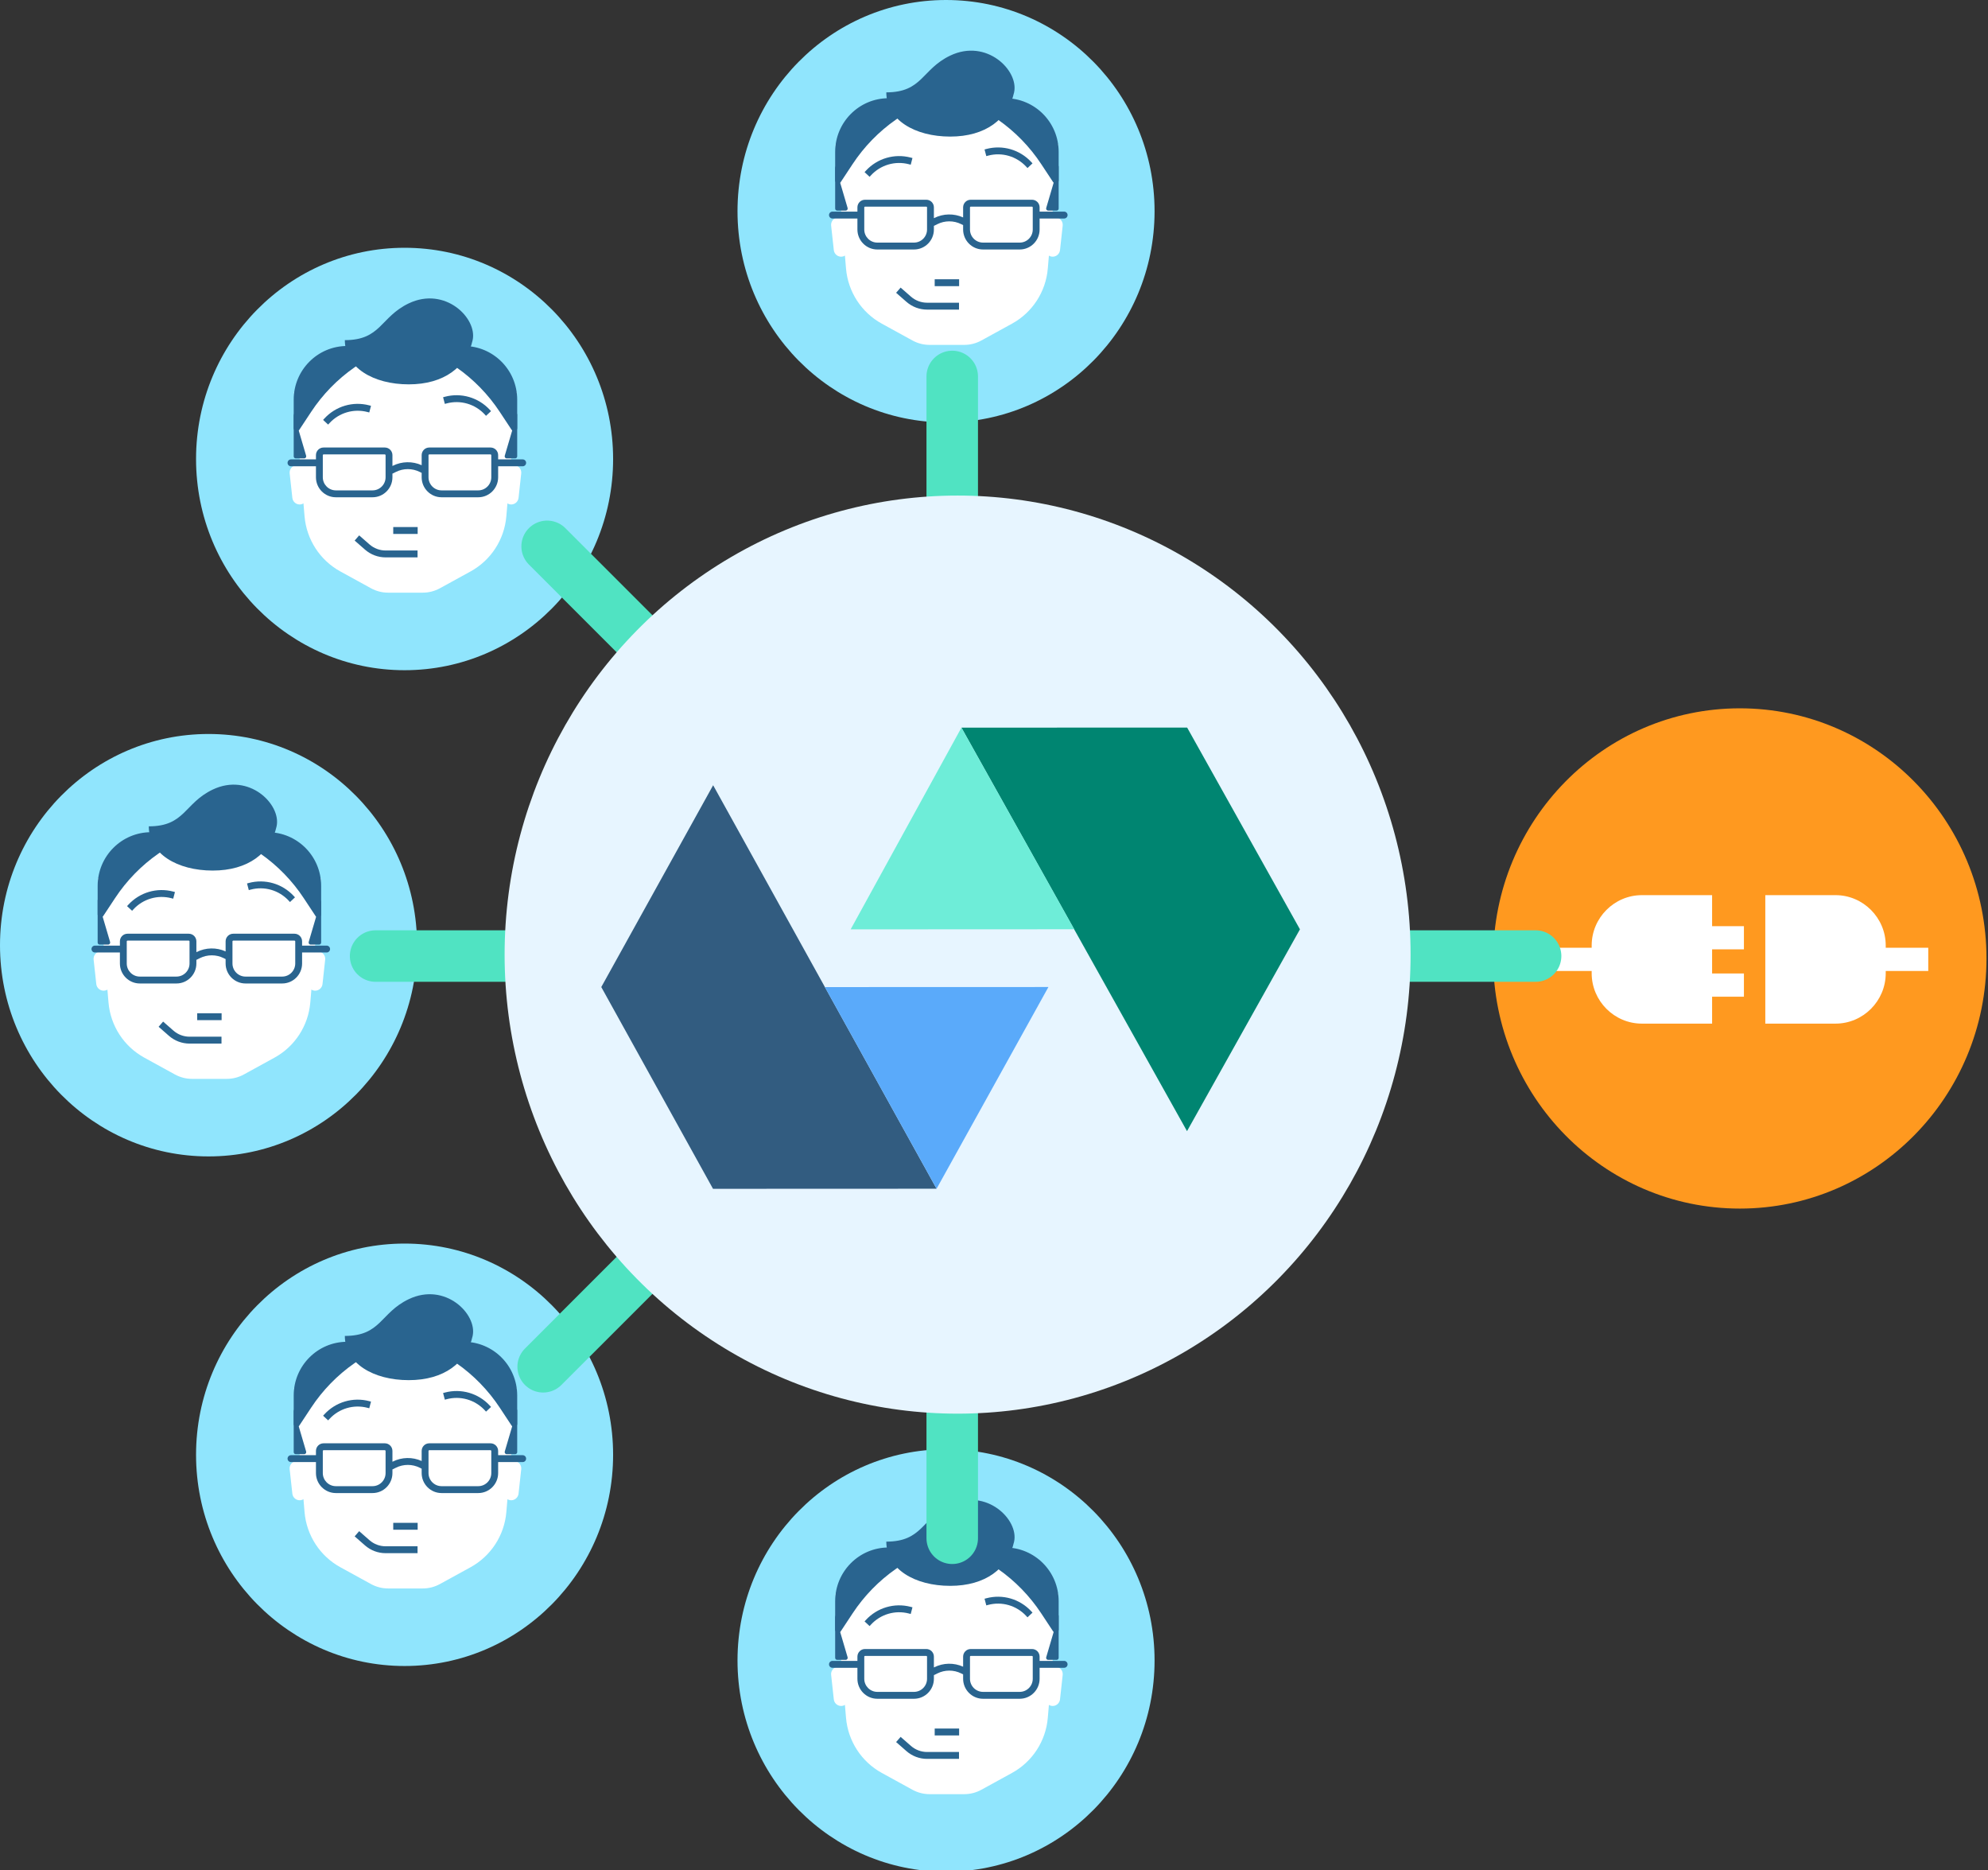 <?xml version="1.0" encoding="UTF-8"?>
<svg width="386px" height="363px" viewBox="0 0 386 363" version="1.1" xmlns="http://www.w3.org/2000/svg" xmlns:xlink="http://www.w3.org/1999/xlink">
    <rect x="0" y="0" width="386" height="363" fill="#333333" stroke="none"/>
    <!-- Generator: Sketch 41.2 (35397) - http://www.bohemiancoding.com/sketch -->
    <title>illustration-integrator-community</title>
    <desc>Created with Sketch.</desc>
    <defs></defs>
    <g id="Service-Integrator" stroke="none" stroke-width="1" fill="none" fill-rule="evenodd">
        <g id="Service-Developer" transform="translate(-252, -450)">
            <g id="illustration-integrator-community" transform="translate(252, 450)">
                <g id="peeps-bigger" transform="translate(0, 142.477)">
                    <g id="Group-3">
                        <ellipse id="Oval-Copy-3" fill="#90E5FD" cx="40.489" cy="41" rx="40.489" ry="41"></ellipse>
                        <path d="M61.04,49.82 C61.822,49.907 62.533,49.334 62.619,48.548 L63.138,43.799 C63.224,43.013 62.654,42.3 61.872,42.213 C61.089,42.127 60.379,42.699 60.293,43.485 L59.773,48.234 C59.687,49.02 60.257,49.734 61.04,49.82 Z" id="Fill-1" fill="#FFFFFF"></path>
                        <path d="M20.276,49.82 L20.276,49.82 C19.494,49.907 18.783,49.334 18.697,48.548 L18.178,43.799 C18.092,43.013 18.662,42.3 19.444,42.213 L19.444,42.213 C20.227,42.127 20.938,42.699 21.024,43.485 L21.543,48.234 C21.629,49.02 21.059,49.734 20.276,49.82" id="Fill-3" fill="#FFFFFF"></path>
                        <path d="M62.297,28.04 L60.248,52.129 C59.864,56.638 57.257,60.655 53.303,62.825 L47.343,66.096 C46.325,66.655 45.182,66.948 44.022,66.948 L40.658,66.948 L37.295,66.948 C36.134,66.948 34.992,66.655 33.973,66.096 L28.014,62.825 C24.06,60.655 21.452,56.638 21.068,52.129 L19.019,28.04 L41.121,16.399 L62.297,28.04 Z" id="Fill-13" fill="#FFFFFF"></path>
                        <path d="M34.27,47.761 L27.142,47.761 C25.385,47.761 23.947,46.316 23.947,44.55 L23.947,40.251 C23.947,39.806 24.309,39.442 24.751,39.442 L36.661,39.442 C37.103,39.442 37.466,39.806 37.466,40.251 L37.466,44.55 C37.466,46.316 36.027,47.761 34.27,47.761" id="Fill-15"></path>
                        <path d="M54.795,47.761 L47.667,47.761 C45.91,47.761 44.471,46.316 44.471,44.55 L44.471,40.251 C44.471,39.806 44.834,39.442 45.276,39.442 L57.186,39.442 C57.628,39.442 57.99,39.806 57.99,40.251 L57.99,44.55 C57.99,46.316 56.552,47.761 54.795,47.761" id="Fill-19"></path>
                        <path d="M25.647,34.322 L24.669,33.414 L24.912,33.15 C27.126,30.74 30.463,29.757 33.622,30.586 L33.969,30.677 L33.632,31.971 L33.285,31.88 C30.604,31.178 27.77,32.011 25.891,34.057 L25.647,34.322 Z" id="Fill-29" fill="#29648F"></path>
                        <path d="M56.303,32.622 L56.058,32.358 C54.17,30.32 51.333,29.498 48.654,30.213 L48.307,30.306 L47.965,29.013 L48.312,28.92 C51.467,28.078 54.808,29.046 57.033,31.446 L57.277,31.71 L56.303,32.622 Z" id="Fill-31" fill="#29648F"></path>
                        <path d="M43.007,60.099 L36.805,60.099 C35.334,60.099 33.913,59.564 32.804,58.593 L30.796,56.835 L31.671,55.827 L33.679,57.585 C34.546,58.343 35.656,58.761 36.805,58.761 L43.007,58.761 L43.007,60.099 Z" id="Fill-45" fill="#29648F"></path>
                        <path d="M33.275,19.064 L29.336,19.064 C23.606,19.064 18.961,23.73 18.961,29.486 L18.961,35.022 C18.961,35.607 19.717,35.836 20.039,35.348 L22.344,31.856 C24.58,28.467 27.436,25.536 30.76,23.218 L33.933,21.005 C34.81,20.393 34.341,19.01 33.275,19.064" id="Fill-47" fill="#29648F"></path>
                        <path d="M18.961,32.166 L18.961,40.487 C18.961,40.705 19.136,40.881 19.353,40.881 L21.003,40.881 C21.264,40.881 21.452,40.628 21.378,40.376 L18.961,32.166 Z" id="Fill-51" fill="#29648F"></path>
                        <path d="M48.042,19.064 L51.98,19.064 C57.71,19.064 62.356,23.73 62.356,29.486 L62.356,35.022 C62.356,35.607 61.599,35.836 61.277,35.348 L58.972,31.856 C56.736,28.467 53.881,25.536 50.556,23.218 L47.383,21.005 C46.507,20.393 46.976,19.01 48.042,19.064" id="Fill-53" fill="#29648F"></path>
                        <path d="M62.356,32.166 L62.356,40.487 C62.356,40.705 62.18,40.881 61.964,40.881 L60.314,40.881 C60.052,40.881 59.864,40.628 59.938,40.376 L62.356,32.166 Z" id="Fill-57" fill="#29648F"></path>
                        <path d="M53.704,17.928 C52.557,23.14 48.149,26.512 41.297,26.512 C34.445,26.512 28.891,23.266 28.891,17.928 C35.933,17.928 35.76,13.438 41.297,10.794 C48.351,7.425 54.64,13.678 53.704,17.928" id="Fill-59" fill="#29648F"></path>
                        <polygon id="Fill-68" fill="#29648F" points="38.287 55.548 43.029 55.548 43.029 54.21 38.287 54.21"></polygon>
                        <path d="M38.131,42.354 L38.201,42.319 C39.952,41.439 42.028,41.401 43.806,42.207 L43.806,40.251 C43.806,39.436 44.465,38.773 45.276,38.773 L57.185,38.773 C57.996,38.773 58.656,39.436 58.656,40.251 L58.656,41.079 L63.421,41.079 C63.788,41.079 64.086,41.378 64.086,41.747 C64.086,42.117 63.788,42.416 63.421,42.416 L58.656,42.416 L58.656,44.551 C58.656,46.689 56.924,48.43 54.795,48.43 L47.667,48.43 C45.538,48.43 43.806,46.689 43.806,44.551 L43.806,43.697 L43.444,43.515 C41.989,42.783 40.253,42.783 38.798,43.515 L38.157,43.838 L38.131,43.786 L38.131,44.551 C38.131,46.689 36.399,48.43 34.27,48.43 L27.143,48.43 C25.013,48.43 23.281,46.689 23.281,44.551 L23.281,42.416 L18.433,42.416 C18.065,42.416 17.767,42.117 17.767,41.747 C17.767,41.378 18.065,41.079 18.433,41.079 L23.281,41.079 L23.281,40.251 C23.281,39.436 23.941,38.773 24.751,38.773 L36.661,38.773 C37.471,38.773 38.131,39.436 38.131,40.251 L38.131,42.354 Z M45.276,40.111 C45.201,40.111 45.137,40.175 45.137,40.251 L45.137,44.551 C45.137,45.952 46.272,47.092 47.667,47.092 L54.795,47.092 C56.19,47.092 57.325,45.952 57.325,44.551 L57.325,40.251 C57.325,40.175 57.261,40.111 57.185,40.111 L45.276,40.111 Z M24.751,40.111 C24.676,40.111 24.612,40.175 24.612,40.251 L24.612,44.551 C24.612,45.952 25.747,47.092 27.143,47.092 L34.27,47.092 C35.665,47.092 36.8,45.952 36.8,44.551 L36.8,40.251 C36.8,40.175 36.736,40.111 36.661,40.111 L24.751,40.111 Z" id="Combined-Shape" fill="#29648F"></path>
                    </g>
                </g>
                <g id="peeps-bigger" transform="translate(38.066, 241.395)">
                    <g id="Group-3">
                        <ellipse id="Oval-Copy-3" fill="#90E5FD" cx="40.489" cy="41" rx="40.489" ry="41"></ellipse>
                        <path d="M61.04,49.82 C61.822,49.907 62.533,49.334 62.619,48.548 L63.138,43.799 C63.224,43.013 62.654,42.3 61.872,42.213 C61.089,42.127 60.379,42.699 60.293,43.485 L59.773,48.234 C59.687,49.02 60.257,49.734 61.04,49.82 Z" id="Fill-1" fill="#FFFFFF"></path>
                        <path d="M20.276,49.82 L20.276,49.82 C19.494,49.907 18.783,49.334 18.697,48.548 L18.178,43.799 C18.092,43.013 18.662,42.3 19.444,42.213 L19.444,42.213 C20.227,42.127 20.938,42.699 21.024,43.485 L21.543,48.234 C21.629,49.02 21.059,49.734 20.276,49.82" id="Fill-3" fill="#FFFFFF"></path>
                        <path d="M62.297,28.04 L60.248,52.129 C59.864,56.638 57.257,60.655 53.303,62.825 L47.343,66.096 C46.325,66.655 45.182,66.948 44.022,66.948 L40.658,66.948 L37.295,66.948 C36.134,66.948 34.992,66.655 33.973,66.096 L28.014,62.825 C24.06,60.655 21.452,56.638 21.068,52.129 L19.019,28.04 L41.121,16.399 L62.297,28.04 Z" id="Fill-13" fill="#FFFFFF"></path>
                        <path d="M34.27,47.761 L27.142,47.761 C25.385,47.761 23.947,46.316 23.947,44.55 L23.947,40.251 C23.947,39.806 24.309,39.442 24.751,39.442 L36.661,39.442 C37.103,39.442 37.466,39.806 37.466,40.251 L37.466,44.55 C37.466,46.316 36.027,47.761 34.27,47.761" id="Fill-15"></path>
                        <path d="M54.795,47.761 L47.667,47.761 C45.91,47.761 44.471,46.316 44.471,44.55 L44.471,40.251 C44.471,39.806 44.834,39.442 45.276,39.442 L57.186,39.442 C57.628,39.442 57.99,39.806 57.99,40.251 L57.99,44.55 C57.99,46.316 56.552,47.761 54.795,47.761" id="Fill-19"></path>
                        <path d="M25.647,34.322 L24.669,33.414 L24.912,33.15 C27.126,30.74 30.463,29.757 33.622,30.586 L33.969,30.677 L33.632,31.971 L33.285,31.88 C30.604,31.178 27.77,32.011 25.891,34.057 L25.647,34.322 Z" id="Fill-29" fill="#29648F"></path>
                        <path d="M56.303,32.622 L56.058,32.358 C54.17,30.32 51.333,29.498 48.654,30.213 L48.307,30.306 L47.965,29.013 L48.312,28.92 C51.467,28.078 54.808,29.046 57.033,31.446 L57.277,31.71 L56.303,32.622 Z" id="Fill-31" fill="#29648F"></path>
                        <path d="M43.007,60.099 L36.805,60.099 C35.334,60.099 33.913,59.564 32.804,58.593 L30.796,56.835 L31.671,55.827 L33.679,57.585 C34.546,58.343 35.656,58.761 36.805,58.761 L43.007,58.761 L43.007,60.099 Z" id="Fill-45" fill="#29648F"></path>
                        <path d="M33.275,19.064 L29.336,19.064 C23.606,19.064 18.961,23.73 18.961,29.486 L18.961,35.022 C18.961,35.607 19.717,35.836 20.039,35.348 L22.344,31.856 C24.58,28.467 27.436,25.536 30.76,23.218 L33.933,21.005 C34.81,20.393 34.341,19.01 33.275,19.064" id="Fill-47" fill="#29648F"></path>
                        <path d="M18.961,32.166 L18.961,40.487 C18.961,40.705 19.136,40.881 19.353,40.881 L21.003,40.881 C21.264,40.881 21.452,40.628 21.378,40.376 L18.961,32.166 Z" id="Fill-51" fill="#29648F"></path>
                        <path d="M48.042,19.064 L51.98,19.064 C57.71,19.064 62.356,23.73 62.356,29.486 L62.356,35.022 C62.356,35.607 61.599,35.836 61.277,35.348 L58.972,31.856 C56.736,28.467 53.881,25.536 50.556,23.218 L47.383,21.005 C46.507,20.393 46.976,19.01 48.042,19.064" id="Fill-53" fill="#29648F"></path>
                        <path d="M62.356,32.166 L62.356,40.487 C62.356,40.705 62.18,40.881 61.964,40.881 L60.314,40.881 C60.052,40.881 59.864,40.628 59.938,40.376 L62.356,32.166 Z" id="Fill-57" fill="#29648F"></path>
                        <path d="M53.704,17.928 C52.557,23.14 48.149,26.512 41.297,26.512 C34.445,26.512 28.891,23.266 28.891,17.928 C35.933,17.928 35.76,13.438 41.297,10.794 C48.351,7.425 54.64,13.678 53.704,17.928" id="Fill-59" fill="#29648F"></path>
                        <polygon id="Fill-68" fill="#29648F" points="38.287 55.548 43.029 55.548 43.029 54.21 38.287 54.21"></polygon>
                        <path d="M38.131,42.354 L38.201,42.319 C39.952,41.439 42.028,41.401 43.806,42.207 L43.806,40.251 C43.806,39.436 44.465,38.773 45.276,38.773 L57.185,38.773 C57.996,38.773 58.656,39.436 58.656,40.251 L58.656,41.079 L63.421,41.079 C63.788,41.079 64.086,41.378 64.086,41.747 C64.086,42.117 63.788,42.416 63.421,42.416 L58.656,42.416 L58.656,44.551 C58.656,46.689 56.924,48.43 54.795,48.43 L47.667,48.43 C45.538,48.43 43.806,46.689 43.806,44.551 L43.806,43.697 L43.444,43.515 C41.989,42.783 40.253,42.783 38.798,43.515 L38.157,43.838 L38.131,43.786 L38.131,44.551 C38.131,46.689 36.399,48.43 34.27,48.43 L27.143,48.43 C25.013,48.43 23.281,46.689 23.281,44.551 L23.281,42.416 L18.433,42.416 C18.065,42.416 17.767,42.117 17.767,41.747 C17.767,41.378 18.065,41.079 18.433,41.079 L23.281,41.079 L23.281,40.251 C23.281,39.436 23.941,38.773 24.751,38.773 L36.661,38.773 C37.471,38.773 38.131,39.436 38.131,40.251 L38.131,42.354 Z M45.276,40.111 C45.201,40.111 45.137,40.175 45.137,40.251 L45.137,44.551 C45.137,45.952 46.272,47.092 47.667,47.092 L54.795,47.092 C56.19,47.092 57.325,45.952 57.325,44.551 L57.325,40.251 C57.325,40.175 57.261,40.111 57.185,40.111 L45.276,40.111 Z M24.751,40.111 C24.676,40.111 24.612,40.175 24.612,40.251 L24.612,44.551 C24.612,45.952 25.747,47.092 27.143,47.092 L34.27,47.092 C35.665,47.092 36.8,45.952 36.8,44.551 L36.8,40.251 C36.8,40.175 36.736,40.111 36.661,40.111 L24.751,40.111 Z" id="Combined-Shape" fill="#29648F"></path>
                    </g>
                </g>
                <g id="peeps-bigger" transform="translate(143.199, 281.325)">
                    <g id="Group-3">
                        <ellipse id="Oval-Copy-3" fill="#90E5FD" cx="40.489" cy="41" rx="40.489" ry="41"></ellipse>
                        <path d="M61.04,49.82 C61.822,49.907 62.533,49.334 62.619,48.548 L63.138,43.799 C63.224,43.013 62.654,42.3 61.872,42.213 C61.089,42.127 60.379,42.699 60.293,43.485 L59.773,48.234 C59.687,49.02 60.257,49.734 61.04,49.82 Z" id="Fill-1" fill="#FFFFFF"></path>
                        <path d="M20.276,49.82 L20.276,49.82 C19.494,49.907 18.783,49.334 18.697,48.548 L18.178,43.799 C18.092,43.013 18.662,42.3 19.444,42.213 L19.444,42.213 C20.227,42.127 20.938,42.699 21.024,43.485 L21.543,48.234 C21.629,49.02 21.059,49.734 20.276,49.82" id="Fill-3" fill="#FFFFFF"></path>
                        <path d="M62.297,28.04 L60.248,52.129 C59.864,56.638 57.257,60.655 53.303,62.825 L47.343,66.096 C46.325,66.655 45.182,66.948 44.022,66.948 L40.658,66.948 L37.295,66.948 C36.134,66.948 34.992,66.655 33.973,66.096 L28.014,62.825 C24.06,60.655 21.452,56.638 21.068,52.129 L19.019,28.04 L41.121,16.399 L62.297,28.04 Z" id="Fill-13" fill="#FFFFFF"></path>
                        <path d="M34.27,47.761 L27.142,47.761 C25.385,47.761 23.947,46.316 23.947,44.55 L23.947,40.251 C23.947,39.806 24.309,39.442 24.751,39.442 L36.661,39.442 C37.103,39.442 37.466,39.806 37.466,40.251 L37.466,44.55 C37.466,46.316 36.027,47.761 34.27,47.761" id="Fill-15"></path>
                        <path d="M54.795,47.761 L47.667,47.761 C45.91,47.761 44.471,46.316 44.471,44.55 L44.471,40.251 C44.471,39.806 44.834,39.442 45.276,39.442 L57.186,39.442 C57.628,39.442 57.99,39.806 57.99,40.251 L57.99,44.55 C57.99,46.316 56.552,47.761 54.795,47.761" id="Fill-19"></path>
                        <path d="M25.647,34.322 L24.669,33.414 L24.912,33.15 C27.126,30.74 30.463,29.757 33.622,30.586 L33.969,30.677 L33.632,31.971 L33.285,31.88 C30.604,31.178 27.77,32.011 25.891,34.057 L25.647,34.322 Z" id="Fill-29" fill="#29648F"></path>
                        <path d="M56.303,32.622 L56.058,32.358 C54.17,30.32 51.333,29.498 48.654,30.213 L48.307,30.306 L47.965,29.013 L48.312,28.92 C51.467,28.078 54.808,29.046 57.033,31.446 L57.277,31.71 L56.303,32.622 Z" id="Fill-31" fill="#29648F"></path>
                        <path d="M43.007,60.099 L36.805,60.099 C35.334,60.099 33.913,59.564 32.804,58.593 L30.796,56.835 L31.671,55.827 L33.679,57.585 C34.546,58.343 35.656,58.761 36.805,58.761 L43.007,58.761 L43.007,60.099 Z" id="Fill-45" fill="#29648F"></path>
                        <path d="M33.275,19.064 L29.336,19.064 C23.606,19.064 18.961,23.73 18.961,29.486 L18.961,35.022 C18.961,35.607 19.717,35.836 20.039,35.348 L22.344,31.856 C24.58,28.467 27.436,25.536 30.76,23.218 L33.933,21.005 C34.81,20.393 34.341,19.01 33.275,19.064" id="Fill-47" fill="#29648F"></path>
                        <path d="M18.961,32.166 L18.961,40.487 C18.961,40.705 19.136,40.881 19.353,40.881 L21.003,40.881 C21.264,40.881 21.452,40.628 21.378,40.376 L18.961,32.166 Z" id="Fill-51" fill="#29648F"></path>
                        <path d="M48.042,19.064 L51.98,19.064 C57.71,19.064 62.356,23.73 62.356,29.486 L62.356,35.022 C62.356,35.607 61.599,35.836 61.277,35.348 L58.972,31.856 C56.736,28.467 53.881,25.536 50.556,23.218 L47.383,21.005 C46.507,20.393 46.976,19.01 48.042,19.064" id="Fill-53" fill="#29648F"></path>
                        <path d="M62.356,32.166 L62.356,40.487 C62.356,40.705 62.18,40.881 61.964,40.881 L60.314,40.881 C60.052,40.881 59.864,40.628 59.938,40.376 L62.356,32.166 Z" id="Fill-57" fill="#29648F"></path>
                        <path d="M53.704,17.928 C52.557,23.14 48.149,26.512 41.297,26.512 C34.445,26.512 28.891,23.266 28.891,17.928 C35.933,17.928 35.76,13.438 41.297,10.794 C48.351,7.425 54.64,13.678 53.704,17.928" id="Fill-59" fill="#29648F"></path>
                        <polygon id="Fill-68" fill="#29648F" points="38.287 55.548 43.029 55.548 43.029 54.21 38.287 54.21"></polygon>
                        <path d="M38.131,42.354 L38.201,42.319 C39.952,41.439 42.028,41.401 43.806,42.207 L43.806,40.251 C43.806,39.436 44.465,38.773 45.276,38.773 L57.185,38.773 C57.996,38.773 58.656,39.436 58.656,40.251 L58.656,41.079 L63.421,41.079 C63.788,41.079 64.086,41.378 64.086,41.747 C64.086,42.117 63.788,42.416 63.421,42.416 L58.656,42.416 L58.656,44.551 C58.656,46.689 56.924,48.43 54.795,48.43 L47.667,48.43 C45.538,48.43 43.806,46.689 43.806,44.551 L43.806,43.697 L43.444,43.515 C41.989,42.783 40.253,42.783 38.798,43.515 L38.157,43.838 L38.131,43.786 L38.131,44.551 C38.131,46.689 36.399,48.43 34.27,48.43 L27.143,48.43 C25.013,48.43 23.281,46.689 23.281,44.551 L23.281,42.416 L18.433,42.416 C18.065,42.416 17.767,42.117 17.767,41.747 C17.767,41.378 18.065,41.079 18.433,41.079 L23.281,41.079 L23.281,40.251 C23.281,39.436 23.941,38.773 24.751,38.773 L36.661,38.773 C37.471,38.773 38.131,39.436 38.131,40.251 L38.131,42.354 Z M45.276,40.111 C45.201,40.111 45.137,40.175 45.137,40.251 L45.137,44.551 C45.137,45.952 46.272,47.092 47.667,47.092 L54.795,47.092 C56.19,47.092 57.325,45.952 57.325,44.551 L57.325,40.251 C57.325,40.175 57.261,40.111 57.185,40.111 L45.276,40.111 Z M24.751,40.111 C24.676,40.111 24.612,40.175 24.612,40.251 L24.612,44.551 C24.612,45.952 25.747,47.092 27.143,47.092 L34.27,47.092 C35.665,47.092 36.8,45.952 36.8,44.551 L36.8,40.251 C36.8,40.175 36.736,40.111 36.661,40.111 L24.751,40.111 Z" id="Combined-Shape" fill="#29648F"></path>
                    </g>
                </g>
                <g id="peeps-bigger" transform="translate(183.984, 40.837) rotate(-360) translate(-183.984, -40.837) translate(143.199, 0)">
                    <g id="Group-3">
                        <ellipse id="Oval-Copy-3" fill="#90E5FD" cx="40.489" cy="41" rx="40.489" ry="41"></ellipse>
                        <path d="M61.04,49.82 C61.822,49.907 62.533,49.334 62.619,48.548 L63.138,43.799 C63.224,43.013 62.654,42.3 61.872,42.213 C61.089,42.127 60.379,42.699 60.293,43.485 L59.773,48.234 C59.687,49.02 60.257,49.734 61.04,49.82 Z" id="Fill-1" fill="#FFFFFF"></path>
                        <path d="M20.276,49.82 L20.276,49.82 C19.494,49.907 18.783,49.334 18.697,48.548 L18.178,43.799 C18.092,43.013 18.662,42.3 19.444,42.213 L19.444,42.213 C20.227,42.127 20.938,42.699 21.024,43.485 L21.543,48.234 C21.629,49.02 21.059,49.734 20.276,49.82" id="Fill-3" fill="#FFFFFF"></path>
                        <path d="M62.297,28.04 L60.248,52.129 C59.864,56.638 57.257,60.655 53.303,62.825 L47.343,66.096 C46.325,66.655 45.182,66.948 44.022,66.948 L40.658,66.948 L37.295,66.948 C36.134,66.948 34.992,66.655 33.973,66.096 L28.014,62.825 C24.06,60.655 21.452,56.638 21.068,52.129 L19.019,28.04 L41.121,16.399 L62.297,28.04 Z" id="Fill-13" fill="#FFFFFF"></path>
                        <path d="M34.27,47.761 L27.142,47.761 C25.385,47.761 23.947,46.316 23.947,44.55 L23.947,40.251 C23.947,39.806 24.309,39.442 24.751,39.442 L36.661,39.442 C37.103,39.442 37.466,39.806 37.466,40.251 L37.466,44.55 C37.466,46.316 36.027,47.761 34.27,47.761" id="Fill-15"></path>
                        <path d="M54.795,47.761 L47.667,47.761 C45.91,47.761 44.471,46.316 44.471,44.55 L44.471,40.251 C44.471,39.806 44.834,39.442 45.276,39.442 L57.186,39.442 C57.628,39.442 57.99,39.806 57.99,40.251 L57.99,44.55 C57.99,46.316 56.552,47.761 54.795,47.761" id="Fill-19"></path>
                        <path d="M25.647,34.322 L24.669,33.414 L24.912,33.15 C27.126,30.74 30.463,29.757 33.622,30.586 L33.969,30.677 L33.632,31.971 L33.285,31.88 C30.604,31.178 27.77,32.011 25.891,34.057 L25.647,34.322 Z" id="Fill-29" fill="#29648F"></path>
                        <path d="M56.303,32.622 L56.058,32.358 C54.17,30.32 51.333,29.498 48.654,30.213 L48.307,30.306 L47.965,29.013 L48.312,28.92 C51.467,28.078 54.808,29.046 57.033,31.446 L57.277,31.71 L56.303,32.622 Z" id="Fill-31" fill="#29648F"></path>
                        <path d="M43.007,60.099 L36.805,60.099 C35.334,60.099 33.913,59.564 32.804,58.593 L30.796,56.835 L31.671,55.827 L33.679,57.585 C34.546,58.343 35.656,58.761 36.805,58.761 L43.007,58.761 L43.007,60.099 Z" id="Fill-45" fill="#29648F"></path>
                        <path d="M33.275,19.064 L29.336,19.064 C23.606,19.064 18.961,23.73 18.961,29.486 L18.961,35.022 C18.961,35.607 19.717,35.836 20.039,35.348 L22.344,31.856 C24.58,28.467 27.436,25.536 30.76,23.218 L33.933,21.005 C34.81,20.393 34.341,19.01 33.275,19.064" id="Fill-47" fill="#29648F"></path>
                        <path d="M18.961,32.166 L18.961,40.487 C18.961,40.705 19.136,40.881 19.353,40.881 L21.003,40.881 C21.264,40.881 21.452,40.628 21.378,40.376 L18.961,32.166 Z" id="Fill-51" fill="#29648F"></path>
                        <path d="M48.042,19.064 L51.98,19.064 C57.71,19.064 62.356,23.73 62.356,29.486 L62.356,35.022 C62.356,35.607 61.599,35.836 61.277,35.348 L58.972,31.856 C56.736,28.467 53.881,25.536 50.556,23.218 L47.383,21.005 C46.507,20.393 46.976,19.01 48.042,19.064" id="Fill-53" fill="#29648F"></path>
                        <path d="M62.356,32.166 L62.356,40.487 C62.356,40.705 62.18,40.881 61.964,40.881 L60.314,40.881 C60.052,40.881 59.864,40.628 59.938,40.376 L62.356,32.166 Z" id="Fill-57" fill="#29648F"></path>
                        <path d="M53.704,17.928 C52.557,23.14 48.149,26.512 41.297,26.512 C34.445,26.512 28.891,23.266 28.891,17.928 C35.933,17.928 35.76,13.438 41.297,10.794 C48.351,7.425 54.64,13.678 53.704,17.928" id="Fill-59" fill="#29648F"></path>
                        <polygon id="Fill-68" fill="#29648F" points="38.287 55.548 43.029 55.548 43.029 54.21 38.287 54.21"></polygon>
                        <path d="M38.131,42.354 L38.201,42.319 C39.952,41.439 42.028,41.401 43.806,42.207 L43.806,40.251 C43.806,39.436 44.465,38.773 45.276,38.773 L57.185,38.773 C57.996,38.773 58.656,39.436 58.656,40.251 L58.656,41.079 L63.421,41.079 C63.788,41.079 64.086,41.378 64.086,41.747 C64.086,42.117 63.788,42.416 63.421,42.416 L58.656,42.416 L58.656,44.551 C58.656,46.689 56.924,48.43 54.795,48.43 L47.667,48.43 C45.538,48.43 43.806,46.689 43.806,44.551 L43.806,43.697 L43.444,43.515 C41.989,42.783 40.253,42.783 38.798,43.515 L38.157,43.838 L38.131,43.786 L38.131,44.551 C38.131,46.689 36.399,48.43 34.27,48.43 L27.143,48.43 C25.013,48.43 23.281,46.689 23.281,44.551 L23.281,42.416 L18.433,42.416 C18.065,42.416 17.767,42.117 17.767,41.747 C17.767,41.378 18.065,41.079 18.433,41.079 L23.281,41.079 L23.281,40.251 C23.281,39.436 23.941,38.773 24.751,38.773 L36.661,38.773 C37.471,38.773 38.131,39.436 38.131,40.251 L38.131,42.354 Z M45.276,40.111 C45.201,40.111 45.137,40.175 45.137,40.251 L45.137,44.551 C45.137,45.952 46.272,47.092 47.667,47.092 L54.795,47.092 C56.19,47.092 57.325,45.952 57.325,44.551 L57.325,40.251 C57.325,40.175 57.261,40.111 57.185,40.111 L45.276,40.111 Z M24.751,40.111 C24.676,40.111 24.612,40.175 24.612,40.251 L24.612,44.551 C24.612,45.952 25.747,47.092 27.143,47.092 L34.27,47.092 C35.665,47.092 36.8,45.952 36.8,44.551 L36.8,40.251 C36.8,40.175 36.736,40.111 36.661,40.111 L24.751,40.111 Z" id="Combined-Shape" fill="#29648F"></path>
                    </g>
                </g>
                <g id="peeps-bigger" transform="translate(78.85, 88.935) rotate(-360) translate(-78.85, -88.935) translate(38.066, 48.097)">
                    <g id="Group-3">
                        <ellipse id="Oval-Copy-3" fill="#90E5FD" cx="40.489" cy="41" rx="40.489" ry="41"></ellipse>
                        <path d="M61.04,49.82 C61.822,49.907 62.533,49.334 62.619,48.548 L63.138,43.799 C63.224,43.013 62.654,42.3 61.872,42.213 C61.089,42.127 60.379,42.699 60.293,43.485 L59.773,48.234 C59.687,49.02 60.257,49.734 61.04,49.82 Z" id="Fill-1" fill="#FFFFFF"></path>
                        <path d="M20.276,49.82 L20.276,49.82 C19.494,49.907 18.783,49.334 18.697,48.548 L18.178,43.799 C18.092,43.013 18.662,42.3 19.444,42.213 L19.444,42.213 C20.227,42.127 20.938,42.699 21.024,43.485 L21.543,48.234 C21.629,49.02 21.059,49.734 20.276,49.82" id="Fill-3" fill="#FFFFFF"></path>
                        <path d="M62.297,28.04 L60.248,52.129 C59.864,56.638 57.257,60.655 53.303,62.825 L47.343,66.096 C46.325,66.655 45.182,66.948 44.022,66.948 L40.658,66.948 L37.295,66.948 C36.134,66.948 34.992,66.655 33.973,66.096 L28.014,62.825 C24.06,60.655 21.452,56.638 21.068,52.129 L19.019,28.04 L41.121,16.399 L62.297,28.04 Z" id="Fill-13" fill="#FFFFFF"></path>
                        <path d="M34.27,47.761 L27.142,47.761 C25.385,47.761 23.947,46.316 23.947,44.55 L23.947,40.251 C23.947,39.806 24.309,39.442 24.751,39.442 L36.661,39.442 C37.103,39.442 37.466,39.806 37.466,40.251 L37.466,44.55 C37.466,46.316 36.027,47.761 34.27,47.761" id="Fill-15"></path>
                        <path d="M54.795,47.761 L47.667,47.761 C45.91,47.761 44.471,46.316 44.471,44.55 L44.471,40.251 C44.471,39.806 44.834,39.442 45.276,39.442 L57.186,39.442 C57.628,39.442 57.99,39.806 57.99,40.251 L57.99,44.55 C57.99,46.316 56.552,47.761 54.795,47.761" id="Fill-19"></path>
                        <path d="M25.647,34.322 L24.669,33.414 L24.912,33.15 C27.126,30.74 30.463,29.757 33.622,30.586 L33.969,30.677 L33.632,31.971 L33.285,31.88 C30.604,31.178 27.77,32.011 25.891,34.057 L25.647,34.322 Z" id="Fill-29" fill="#29648F"></path>
                        <path d="M56.303,32.622 L56.058,32.358 C54.17,30.32 51.333,29.498 48.654,30.213 L48.307,30.306 L47.965,29.013 L48.312,28.92 C51.467,28.078 54.808,29.046 57.033,31.446 L57.277,31.71 L56.303,32.622 Z" id="Fill-31" fill="#29648F"></path>
                        <path d="M43.007,60.099 L36.805,60.099 C35.334,60.099 33.913,59.564 32.804,58.593 L30.796,56.835 L31.671,55.827 L33.679,57.585 C34.546,58.343 35.656,58.761 36.805,58.761 L43.007,58.761 L43.007,60.099 Z" id="Fill-45" fill="#29648F"></path>
                        <path d="M33.275,19.064 L29.336,19.064 C23.606,19.064 18.961,23.73 18.961,29.486 L18.961,35.022 C18.961,35.607 19.717,35.836 20.039,35.348 L22.344,31.856 C24.58,28.467 27.436,25.536 30.76,23.218 L33.933,21.005 C34.81,20.393 34.341,19.01 33.275,19.064" id="Fill-47" fill="#29648F"></path>
                        <path d="M18.961,32.166 L18.961,40.487 C18.961,40.705 19.136,40.881 19.353,40.881 L21.003,40.881 C21.264,40.881 21.452,40.628 21.378,40.376 L18.961,32.166 Z" id="Fill-51" fill="#29648F"></path>
                        <path d="M48.042,19.064 L51.98,19.064 C57.71,19.064 62.356,23.73 62.356,29.486 L62.356,35.022 C62.356,35.607 61.599,35.836 61.277,35.348 L58.972,31.856 C56.736,28.467 53.881,25.536 50.556,23.218 L47.383,21.005 C46.507,20.393 46.976,19.01 48.042,19.064" id="Fill-53" fill="#29648F"></path>
                        <path d="M62.356,32.166 L62.356,40.487 C62.356,40.705 62.18,40.881 61.964,40.881 L60.314,40.881 C60.052,40.881 59.864,40.628 59.938,40.376 L62.356,32.166 Z" id="Fill-57" fill="#29648F"></path>
                        <path d="M53.704,17.928 C52.557,23.14 48.149,26.512 41.297,26.512 C34.445,26.512 28.891,23.266 28.891,17.928 C35.933,17.928 35.76,13.438 41.297,10.794 C48.351,7.425 54.64,13.678 53.704,17.928" id="Fill-59" fill="#29648F"></path>
                        <polygon id="Fill-68" fill="#29648F" points="38.287 55.548 43.029 55.548 43.029 54.21 38.287 54.21"></polygon>
                        <path d="M38.131,42.354 L38.201,42.319 C39.952,41.439 42.028,41.401 43.806,42.207 L43.806,40.251 C43.806,39.436 44.465,38.773 45.276,38.773 L57.185,38.773 C57.996,38.773 58.656,39.436 58.656,40.251 L58.656,41.079 L63.421,41.079 C63.788,41.079 64.086,41.378 64.086,41.747 C64.086,42.117 63.788,42.416 63.421,42.416 L58.656,42.416 L58.656,44.551 C58.656,46.689 56.924,48.43 54.795,48.43 L47.667,48.43 C45.538,48.43 43.806,46.689 43.806,44.551 L43.806,43.697 L43.444,43.515 C41.989,42.783 40.253,42.783 38.798,43.515 L38.157,43.838 L38.131,43.786 L38.131,44.551 C38.131,46.689 36.399,48.43 34.27,48.43 L27.143,48.43 C25.013,48.43 23.281,46.689 23.281,44.551 L23.281,42.416 L18.433,42.416 C18.065,42.416 17.767,42.117 17.767,41.747 C17.767,41.378 18.065,41.079 18.433,41.079 L23.281,41.079 L23.281,40.251 C23.281,39.436 23.941,38.773 24.751,38.773 L36.661,38.773 C37.471,38.773 38.131,39.436 38.131,40.251 L38.131,42.354 Z M45.276,40.111 C45.201,40.111 45.137,40.175 45.137,40.251 L45.137,44.551 C45.137,45.952 46.272,47.092 47.667,47.092 L54.795,47.092 C56.19,47.092 57.325,45.952 57.325,44.551 L57.325,40.251 C57.325,40.175 57.261,40.111 57.185,40.111 L45.276,40.111 Z M24.751,40.111 C24.676,40.111 24.612,40.175 24.612,40.251 L24.612,44.551 C24.612,45.952 25.747,47.092 27.143,47.092 L34.27,47.092 C35.665,47.092 36.8,45.952 36.8,44.551 L36.8,40.251 C36.8,40.175 36.736,40.111 36.661,40.111 L24.751,40.111 Z" id="Combined-Shape" fill="#29648F"></path>
                    </g>
                </g>
                <g id="Group-3" transform="translate(289.93, 137.495)">
                    <ellipse id="Oval-Copy-2" fill="#FF991F" cx="47.887" cy="48.554" rx="47.887" ry="48.554"></ellipse>
                    <path d="M42.501,51.47 L42.501,46.791 L48.678,46.791 L48.678,42.283 L42.501,42.283 L42.501,36.266 L28.87,36.266 C23.507,36.266 19.118,40.665 19.118,46.042 L19.118,46.482 L11.861,46.482 L11.861,50.99 L19.118,50.99 L19.118,51.429 C19.118,56.807 23.507,61.205 28.87,61.205 L42.501,61.205 L42.501,55.977 L48.678,55.977 L48.678,51.47 L42.501,51.47 Z M76.212,46.482 L76.212,46.042 C76.212,40.665 71.825,36.266 66.46,36.266 L52.83,36.266 L52.83,61.205 L66.46,61.205 C71.825,61.205 76.212,56.807 76.212,51.429 L76.212,50.99 L84.471,50.99 L84.471,46.482 L76.212,46.482 Z" id="Combined-Shape" fill="#FFFFFF"></path>
                </g>
                <path d="M184.89,73.076 L184.89,298.597" id="Line-Copy-4" stroke="#50E3C2" stroke-width="10" stroke-linecap="round"></path>
                <path d="M160.217,132.559 L160.217,288.363" id="Line-Copy-5" stroke="#50E3C2" stroke-width="10" stroke-linecap="round" transform="translate(160.67, 210.743) rotate(-315) translate(-160.67, -210.743) "></path>
                <path d="M235.39,159.886 L83.936,159.886" id="Line-Copy-6" stroke="#50E3C2" stroke-width="10" stroke-linecap="round" transform="translate(160.067, 159.886) rotate(-315) translate(-160.067, -159.886) "></path>
                <path d="M298.159,185.584 L72.93,185.584" id="Line-Copy-7" stroke="#50E3C2" stroke-width="10" stroke-linecap="round"></path>
                <g id="Group-26" transform="translate(97.977, 96.195)">
                    <ellipse id="Oval" fill="#E7F5FF" cx="87.955" cy="89.109" rx="87.955" ry="89.109"></ellipse>
                    <g id="Group-23" transform="translate(18, 45)">
                        <polygon id="Fill-1" fill="#008571" points="114.524 0.037 70.697 0.051 114.5 78.377 136.427 39.201"></polygon>
                        <polygon id="Fill-2" fill="#6EEDD8" points="70.698 0.051 49.188 39.208 92.605 39.187"></polygon>
                        <polygon id="Fill-3" fill="#325C80" points="0.771 50.406 22.465 89.57 65.874 89.553 22.489 11.23"></polygon>
                        <polygon id="Fill-4" fill="#5AAAFA" points="44.181 50.413 65.875 89.555 87.591 50.399"></polygon>
                    </g>
                </g>
            </g>
        </g>
    </g>
</svg>